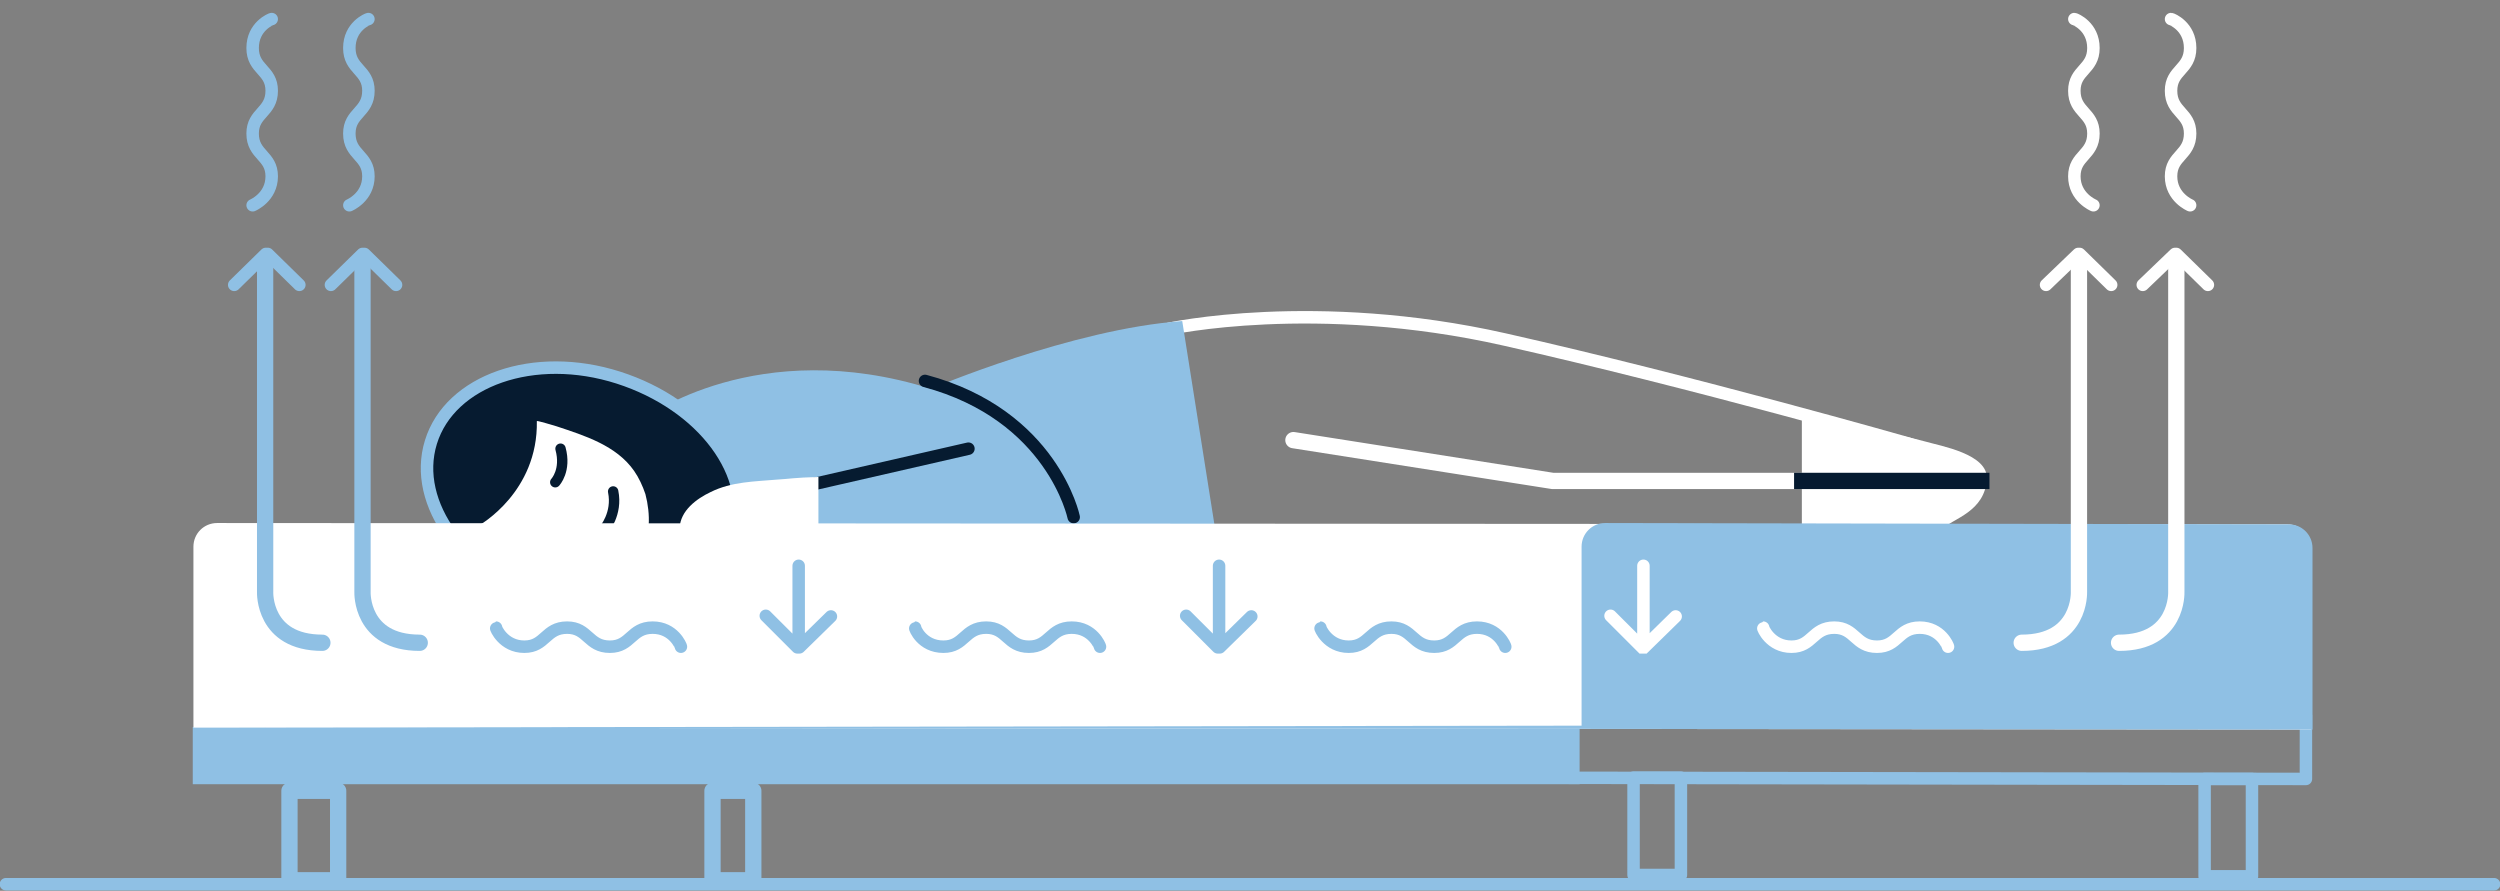 <svg xmlns="http://www.w3.org/2000/svg" width="380" height="135.4" viewBox="0 0 380 135.4"><rect x="0" y="0" width="380" height="135.4" fill="#808080" stroke="none"/><path fill="none" stroke="#FFF" stroke-miterlimit="10" stroke-width="1.897" d="M177.6 50s22.3-4.9 51.1 1.6S290 67.4 290 67.4s7.2 2.4 7.2 3.8"/><path fill="none" stroke="#FFF" stroke-linecap="round" stroke-miterlimit="10" stroke-width="2.476" d="M196.6 66.9l39.4 6.2h37.9"/><path fill="#8FC0E4" d="M98.1 63.5s17-12.7 43.4-4.4c0 0 21.4-9.1 38.2-10.3l5.6 35.4-78.3.6-8.9-21.3z"/><path fill="none" stroke="#FFF" stroke-miterlimit="10" stroke-width="1.238" d="M274.5 80.5V63.1"/><path fill="#FFF" d="M295 80.5c1.9-1.7 6.7-2.7 7-7.7.2-3.8-7-5-9.4-5.7-4.6-1.3-9.5-1.7-14.1-3-1.1-.3-2.3-.7-3.4-1l-.4 18.6 20.5-1.3"/><path fill="#061B30" stroke="#8FC0E4" stroke-linejoin="round" stroke-miterlimit="10" stroke-width="1.897" d="M111.9 81.7c-3 9.5-15.7 13.9-28.5 9.8S62.6 76.6 65.5 67.2 81.2 53.3 94 57.4s20.9 14.8 17.9 24.3z"/><path fill="#FFF" d="M72.9 79.8s8.9-5 8.7-15.8c0-.1 2.7.7 3 .8 4.2 1.4 9.1 2.9 11.8 6.8.7 1 1.3 2.3 1.7 3.5.4 1.5.6 3.2.5 4.7-.2.5-25.7 0-25.7 0z"/><path fill="none" stroke="#061B30" stroke-linecap="round" stroke-linejoin="round" stroke-miterlimit="10" stroke-width="1.897" d="M147.2 68.2l-27.5 6.3"/><path fill="#FFF" d="M124.4 80.5v-8c-3.7.1-4.5.3-6.3.4-3.4.3-6.9.3-10.1 1.9-2.1 1-4.6 2.8-4.7 5.5l21.1.2z"/><path fill="none" stroke="#051A30" stroke-linecap="round" stroke-linejoin="round" stroke-miterlimit="10" stroke-width="1.897" d="M163.2 78.6s-3.2-15.5-22.6-20.7"/><path fill="none" stroke="#061B30" stroke-linecap="round" stroke-linejoin="round" stroke-miterlimit="10" stroke-width="1.581" d="M84.4 73.3s1.7-1.8.8-5.1M91.8 80.5s2.1-2.4 1.4-5.8"/><path fill="#8FC0E4" d="M29.3 110.5h210.8v8.7H29.3z"/><path fill="none" stroke="#8FC0E4" stroke-linejoin="round" stroke-miterlimit="10" stroke-width="1.897" d="M350.5 118.4l-127.8-.2v-9.6l127.8.2z"/><path fill="#FFF" d="M29.4 110.6V83.1c0-2 1.6-3.6 3.6-3.6l314.7.2c2 0 3.6 1.6 3.6 3.6v27.6"/><path fill="#8FC0E4" d="M29.3 110.6l211.1-.3V83.1c0-2 1.6-3.6 3.6-3.6l103.9.2c2 0 3.6 1.6 3.6 3.6v27.6"/><path fill="none" stroke="#051A30" stroke-miterlimit="10" stroke-width="2.476" d="M272.7 73.1h29.7"/><path fill="none" stroke="#8FC0E4" stroke-linejoin="round" stroke-miterlimit="10" stroke-width="2.476" d="M44 120.2h7.4v13.6H44zM108.3 120.2h6.2v13.6h-6.2z"/><path fill="none" stroke="#8FC0E4" stroke-linejoin="round" stroke-miterlimit="10" stroke-width="1.897" d="M248.3 118.2h7.2V133h-7.2zM335.1 118.4h7.2v14.8h-7.2z"/><path fill="none" stroke="#8FC0E4" stroke-linecap="round" stroke-linejoin="round" stroke-miterlimit="10" stroke-width="2.476" d="M40.3 39.6V90s-.3 7.7 8.7 7.7"/><path fill="none" stroke="#8FC0E4" stroke-linecap="round" stroke-linejoin="round" stroke-miterlimit="10" stroke-width="1.897" d="M45.5 43.3l-4.8-4.7h-.3l-4.8 4.7M41.3 2.9c-.1 0-2.9 1.1-2.9 4.4 0 3.3 2.9 3.3 2.9 6.5 0 3.3-2.9 3.3-2.9 6.5 0 3.3 2.9 3.3 2.9 6.5s-2.9 4.4-2.9 4.4"/><g fill="none" stroke="#FFF" stroke-linecap="round" stroke-miterlimit="10" stroke-width="1.897"><path d="M244.8 93.6l4.8 4.8h.3l4.8-4.7M249.8 98V86"/></g><path fill="none" stroke="#8FC0E4" stroke-linecap="round" stroke-linejoin="round" stroke-miterlimit="10" stroke-width="1.897" d="M228.8 98.3c0-.1-1.1-2.9-4.3-2.9-3.3 0-3.3 2.9-6.5 2.9-3.3 0-3.3-2.9-6.5-2.9-3.3 0-3.3 2.9-6.5 2.9s-4.4-2.9-4.3-2.9"/><path fill="none" stroke="#FFF" stroke-linecap="round" stroke-miterlimit="10" stroke-width="1.897" d="M296.1 98.3c0-.1-1.1-2.9-4.3-2.9-3.3 0-3.3 2.9-6.5 2.9-3.3 0-3.3-2.9-6.5-2.9-3.3 0-3.3 2.9-6.5 2.9s-4.4-2.9-4.3-2.9"/><g fill="none" stroke="#8FC0E4" stroke-linecap="round" stroke-linejoin="round" stroke-miterlimit="10" stroke-width="1.897"><path d="M180.3 93.6l4.8 4.8h.3l4.8-4.7M185.3 98V86"/></g><path fill="none" stroke="#8FC0E4" stroke-linecap="round" stroke-linejoin="round" stroke-miterlimit="10" stroke-width="1.897" d="M167.2 98.3c0-.1-1.1-2.9-4.3-2.9-3.3 0-3.3 2.9-6.5 2.9-3.3 0-3.3-2.9-6.5-2.9-3.3 0-3.3 2.9-6.5 2.9-3.3 0-4.4-2.9-4.3-2.9"/><g fill="none" stroke="#8FC0E4" stroke-linecap="round" stroke-linejoin="round" stroke-miterlimit="10" stroke-width="1.897"><path d="M116.4 93.6l4.8 4.8h.3l4.8-4.7M121.4 98V86"/></g><path fill="none" stroke="#8FC0E4" stroke-linecap="round" stroke-linejoin="round" stroke-miterlimit="10" stroke-width="1.897" d="M103.5 98.3c0-.1-1.1-2.9-4.3-2.9-3.3 0-3.3 2.9-6.5 2.9-3.3 0-3.3-2.9-6.5-2.9-3.3 0-3.3 2.9-6.5 2.9s-4.4-2.9-4.3-2.9"/><path fill="none" stroke="#8FC0E4" stroke-linecap="round" stroke-miterlimit="10" stroke-width="1.897" d="M.9 134.4h378.2"/><path fill="none" stroke="#8FC0E4" stroke-linecap="round" stroke-linejoin="round" stroke-miterlimit="10" stroke-width="2.476" d="M55.1 39.6V90s-.3 7.7 8.7 7.7"/><path fill="none" stroke="#8FC0E4" stroke-linecap="round" stroke-linejoin="round" stroke-miterlimit="10" stroke-width="1.897" d="M60.2 43.3l-4.8-4.7h-.3l-4.8 4.7M56 2.9c-.1 0-2.9 1.1-2.9 4.4 0 3.3 2.9 3.3 2.9 6.5 0 3.3-2.9 3.3-2.9 6.5 0 3.3 2.9 3.3 2.9 6.5s-2.9 4.4-2.9 4.4"/><path fill="none" stroke="#FFF" stroke-linecap="round" stroke-linejoin="round" stroke-miterlimit="10" stroke-width="2.476" d="M330.8 39.6V90s.3 7.7-8.7 7.7"/><path fill="none" stroke="#FFF" stroke-linecap="round" stroke-linejoin="round" stroke-miterlimit="10" stroke-width="1.897" d="M325.7 43.3l4.9-4.7h.2l4.8 4.7M330 2.9c.1 0 2.9 1.1 2.9 4.4 0 3.3-2.9 3.3-2.9 6.5 0 3.3 2.9 3.3 2.9 6.5 0 3.3-2.9 3.3-2.9 6.5s2.9 4.4 2.9 4.4"/><path fill="none" stroke="#FFF" stroke-linecap="round" stroke-linejoin="round" stroke-miterlimit="10" stroke-width="2.476" d="M316 39.6V90s.3 7.7-8.7 7.7"/><path fill="none" stroke="#FFF" stroke-linecap="round" stroke-linejoin="round" stroke-miterlimit="10" stroke-width="1.897" d="M311 43.3l4.9-4.7h.2l4.8 4.7M315.3 2.9c.1 0 2.9 1.1 2.9 4.4 0 3.3-2.9 3.3-2.9 6.5 0 3.3 2.9 3.3 2.9 6.5 0 3.3-2.9 3.3-2.9 6.5s2.9 4.4 2.9 4.4"/></svg>